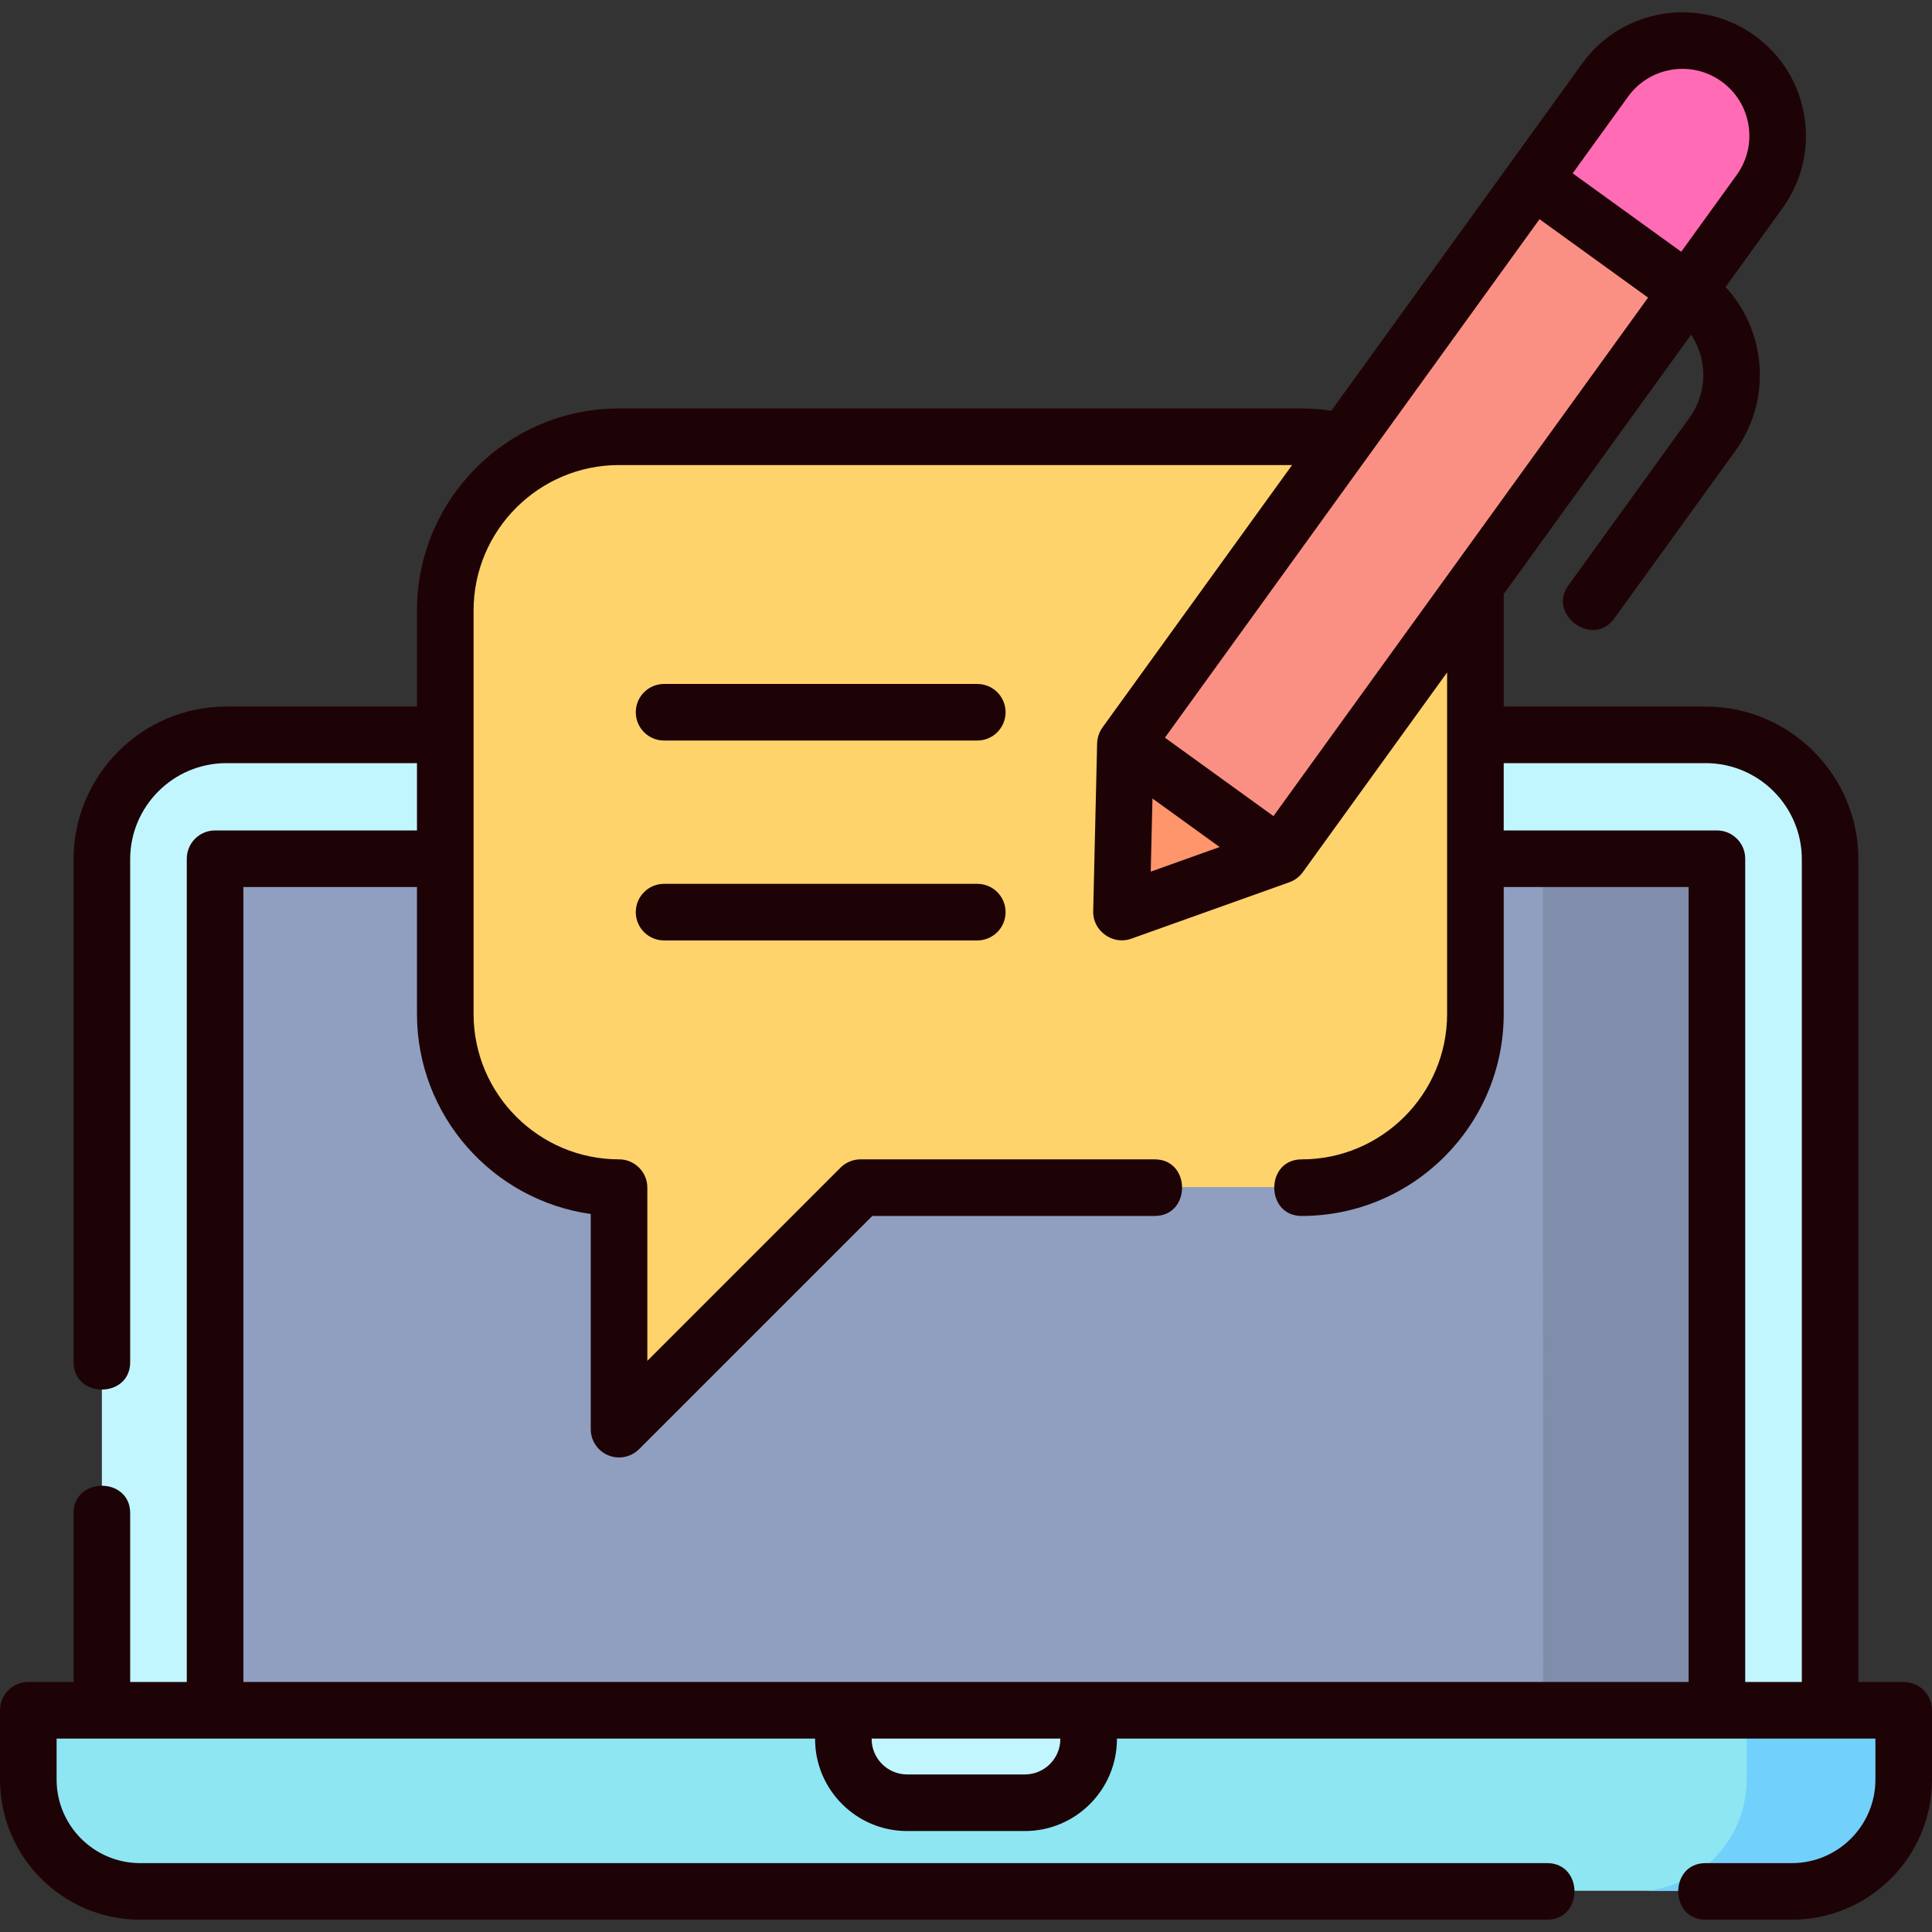 <svg width="90" height="90" viewBox="0 0 90 90" fill="none" xmlns="http://www.w3.org/2000/svg">
    <rect x="0" y="0" width="90" height="90" fill="#333333" stroke="none"/>
    <g clip-path="url(#clip0_190_90)">
        <path
            d="M79.454 34.202C82.657 34.201 85.253 36.797 85.254 39.999V79.552H4.746V40.017C4.745 36.815 7.341 34.218 10.543 34.217L79.454 34.202Z"
            fill="#C2F6FF" />
        <path d="M10.02 39.973H79.981V79.552H10.02V39.973Z" fill="#909EC0" />
        <path d="M10.02 39.973H71.874L71.883 79.552H79.981V39.973H10.02Z" fill="#808DAB" />
        <path
            d="M83.48 88.078L6.536 88.095C3.659 88.096 1.325 85.764 1.325 82.886L1.324 79.552H88.688L88.688 82.867C88.689 85.744 86.357 88.077 83.48 88.078Z"
            fill="#8EE6F3" />
        <path
            d="M1.324 79.552H81.364L81.365 82.899C81.365 85.586 79.332 87.797 76.72 88.079L83.48 88.078C86.357 88.077 88.689 85.744 88.688 82.867L88.688 79.552H1.324Z"
            fill="#72D1FB" />
        <path
            d="M39.293 79.552L39.293 80.987C39.294 82.627 40.624 83.957 42.264 83.956L47.75 83.955C49.39 83.955 50.719 82.625 50.719 80.985L50.719 79.552H39.293Z"
            fill="#C2F6FF" />
        <path
            d="M28.832 20.326C24.361 20.328 20.737 23.953 20.738 28.423L20.742 47.214C20.744 51.684 24.369 55.308 28.84 55.307L28.842 66.557L40.09 55.304L60.638 55.3C65.108 55.299 68.732 51.674 68.731 47.203L68.696 20.326H28.832Z"
            fill="#FFD36C" />
        <path
            d="M59.618 39.832L52.242 42.467L52.423 34.636L74.765 3.698C76.2 1.711 78.974 1.264 80.96 2.699C82.947 4.134 83.395 6.907 81.96 8.894L59.618 39.832Z"
            fill="#FA9084" />
        <path
            d="M80.96 2.699C78.973 1.264 76.199 1.711 74.764 3.698L71.5 8.219L78.606 13.538L81.959 8.894C83.394 6.907 82.947 4.133 80.96 2.699Z"
            fill="#FF6CB5" />
        <path d="M52.242 42.467L59.618 39.832L52.423 34.636L52.242 42.467Z" fill="#FF956A" />
        <path
            d="M88.682 78.353H86.572V40.03C86.572 36.106 83.38 32.914 79.456 32.914H70.049V27.674L78.78 15.59C79.043 15.988 79.223 16.439 79.301 16.924C79.446 17.825 79.232 18.728 78.697 19.467L73.059 27.271C72.075 28.634 74.207 30.185 75.196 28.816L80.835 21.011C81.781 19.701 82.161 18.101 81.904 16.505C81.712 15.315 81.183 14.235 80.384 13.369L83.037 9.697C83.938 8.451 84.299 6.929 84.054 5.41C83.81 3.893 82.989 2.561 81.743 1.661C79.17 -0.198 75.565 0.383 73.706 2.955L62.019 19.131C61.562 19.064 61.099 19.027 60.635 19.027H28.837C23.647 19.027 19.424 23.25 19.424 28.441V32.914H10.544C6.62 32.914 3.428 36.106 3.428 40.03V63.456C3.428 65.156 6.064 65.156 6.064 63.456V40.03C6.064 37.56 8.074 35.55 10.544 35.55H19.424V38.685H10.02C9.291 38.685 8.701 39.275 8.701 40.003V78.353H6.064V70.487C6.064 68.786 3.428 68.786 3.428 70.487V78.353H1.318C0.59 78.353 0 78.943 0 79.672V82.899C0 86.499 2.929 89.427 6.528 89.427H72.07C73.771 89.427 73.771 86.791 72.07 86.791H6.528C4.383 86.791 2.637 85.045 2.637 82.899V80.99H37.969V81.008C37.969 83.373 39.892 85.297 42.257 85.297H47.743C50.108 85.297 52.031 83.373 52.031 81.008V80.99H87.364V82.899C87.364 85.045 85.618 86.791 83.472 86.791H79.453C77.752 86.791 77.752 89.427 79.453 89.427H83.472C87.072 89.427 90 86.499 90 82.899V79.672C90 78.943 89.41 78.353 88.682 78.353ZM53.686 37.197L56.816 39.458L53.606 40.604L53.686 37.197ZM59.323 38.017L54.267 34.364L71.717 10.211L76.773 13.864L59.323 38.017ZM75.844 4.499C76.851 3.105 78.805 2.79 80.199 3.798C80.874 4.286 81.319 5.007 81.451 5.83C81.584 6.653 81.388 7.477 80.9 8.153L78.318 11.727L73.261 8.074L75.844 4.499ZM49.395 81.008C49.395 81.919 48.654 82.66 47.743 82.66H42.257C41.346 82.66 40.605 81.919 40.605 81.008V80.99H49.394V81.008H49.395ZM11.338 78.353V41.322H19.424V47.231C19.424 51.974 22.95 55.909 27.519 56.552V66.576C27.519 67.109 27.84 67.59 28.333 67.794C28.496 67.861 28.667 67.894 28.837 67.894C29.18 67.894 29.517 67.76 29.77 67.508L40.634 56.644H53.789C55.49 56.644 55.49 54.007 53.789 54.007H40.087C39.738 54.007 39.403 54.146 39.155 54.393L30.156 63.393V55.325C30.156 54.597 29.566 54.007 28.837 54.007C25.101 54.007 22.061 50.967 22.061 47.23V28.441C22.061 24.704 25.101 21.664 28.837 21.664H60.19L51.358 33.888C51.203 34.102 51.117 34.366 51.108 34.629L50.925 42.46C50.904 43.359 51.834 44.037 52.687 43.732L60.063 41.099C60.31 41.013 60.536 40.841 60.689 40.63L67.412 31.324V47.231C67.412 50.967 64.372 54.008 60.635 54.008C58.935 54.008 58.935 56.644 60.635 56.644C65.826 56.644 70.049 52.421 70.049 47.231V41.322H78.662V78.353H11.338ZM81.299 78.353V40.003C81.299 39.275 80.709 38.685 79.981 38.685H70.049V35.55H79.456C81.926 35.55 83.936 37.56 83.936 40.03V78.353H81.299Z"
            fill="#1E0306" />
        <path
            d="M45.525 41.172H30.936C30.207 41.172 29.617 41.763 29.617 42.491C29.617 43.219 30.207 43.809 30.936 43.809H45.525C46.254 43.809 46.844 43.219 46.844 42.491C46.844 41.763 46.254 41.172 45.525 41.172Z"
            fill="#1E0306" />
        <path
            d="M45.525 31.861H30.936C30.207 31.861 29.617 32.451 29.617 33.179C29.617 33.907 30.207 34.497 30.936 34.497H45.525C46.254 34.497 46.844 33.907 46.844 33.179C46.844 32.451 46.254 31.861 45.525 31.861Z"
            fill="#1E0306" />
    </g>
    <defs>
        <clipPath id="clip0_190_90">
            <rect width="90" height="90" fill="white" />
        </clipPath>
    </defs>
</svg>